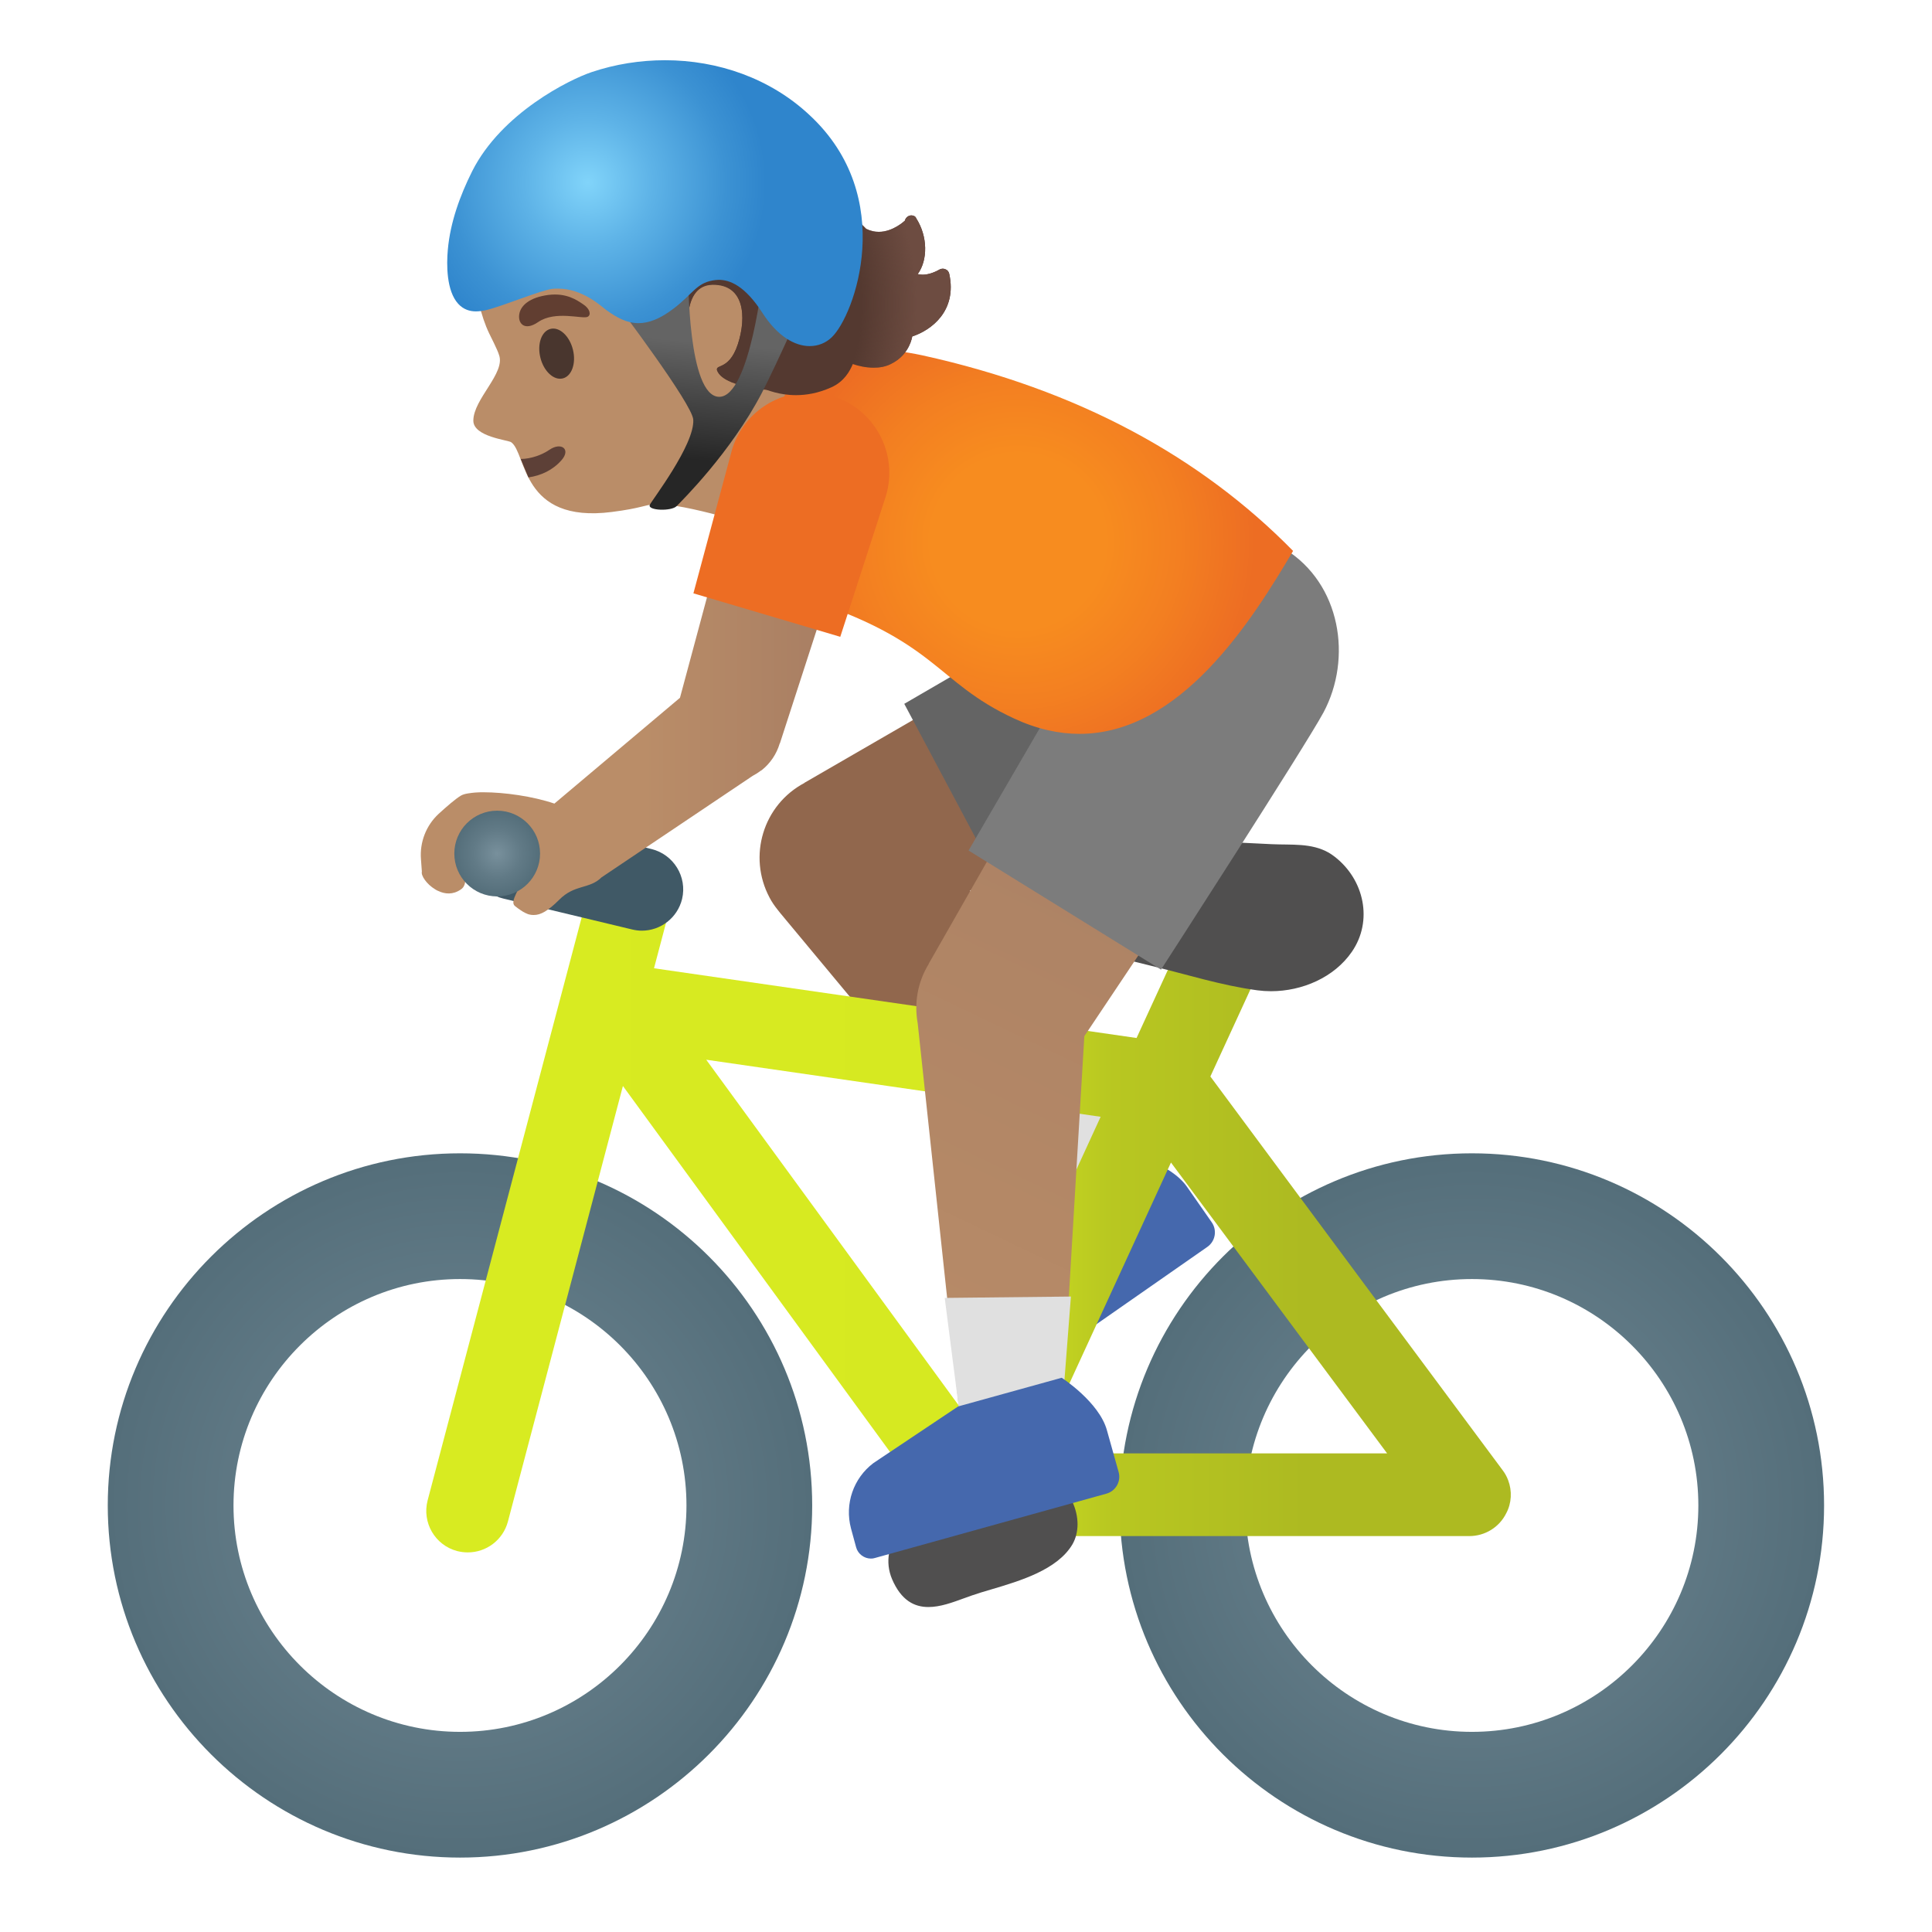 <svg viewBox="0 0 128 128" xmlns="http://www.w3.org/2000/svg">
  <defs>
    <linearGradient id="leg_1_" gradientUnits="userSpaceOnUse" x1="102.028" x2="36.2" y1="3.22" y2="140.874">
      <stop offset="0.195" stop-color="#A47B62"/>
      <stop offset="0.691" stop-color="#BA8D68"/>
    </linearGradient>
    <radialGradient id="shirt_2_" cx="67.451" cy="-35.88" gradientTransform="matrix(1 0 0 -1 0 0)" gradientUnits="userSpaceOnUse" r="15.72">
      <stop offset="0.367" stop-color="#F78C1F"/>
      <stop offset="0.68" stop-color="#F37F21"/>
      <stop offset="1" stop-color="#ED6D23"/>
    </radialGradient>
    <linearGradient id="arm_1_" gradientTransform="matrix(1 0 0 -1 0 0)" gradientUnits="userSpaceOnUse" x1="27.891" x2="57.483" y1="-44.825" y2="-44.825">
      <stop offset="0.5" stop-color="#BA8D68"/>
      <stop offset="1" stop-color="#A47B62"/>
    </linearGradient>
    <radialGradient id="handle_1_" cx="32.94" cy="-56.55" gradientTransform="matrix(1 0 0 -1 0 0)" gradientUnits="userSpaceOnUse" r="2.84">
      <stop offset="0" stop-color="#78909C"/>
      <stop offset="0.562" stop-color="#617A86"/>
      <stop offset="1" stop-color="#546E7A"/>
    </radialGradient>
    <radialGradient id="hairHighlights_1_" cx="43.587" cy="-20.131" gradientTransform="matrix(1 0 0 -1 0 0)" gradientUnits="userSpaceOnUse" r="17.187">
      <stop offset="0.784" stop-color="#6D4C41" stop-opacity="0"/>
      <stop offset="1" stop-color="#6D4C41"/>
    </radialGradient>
    <radialGradient id="SVGID_1_" cx="97.515" cy="-99.74" gradientTransform="matrix(1 0 0 -1 0 0)" gradientUnits="userSpaceOnUse" r="23.332">
      <stop offset="0" stop-color="#78909C"/>
      <stop offset="0.562" stop-color="#617A86"/>
      <stop offset="1" stop-color="#546E7A"/>
    </radialGradient>
    <radialGradient id="SVGID_2_" cx="30.475" cy="-99.74" gradientTransform="matrix(1 0 0 -1 0 0)" gradientUnits="userSpaceOnUse" r="23.332">
      <stop offset="0" stop-color="#78909C"/>
      <stop offset="0.562" stop-color="#617A86"/>
      <stop offset="1" stop-color="#546E7A"/>
    </radialGradient>
    <linearGradient id="SVGID_3_" gradientTransform="matrix(1 0 0 -1 0 0)" gradientUnits="userSpaceOnUse" x1="34.681" x2="99.091" y1="-79.769" y2="-79.769">
      <stop offset="0" stop-color="#D8EB21"/>
      <stop offset="0.441" stop-color="#D6E921"/>
      <stop offset="0.606" stop-color="#B8C721"/>
      <stop offset="0.804" stop-color="#ADBA21"/>
    </linearGradient>
    <linearGradient id="SVGID_4_" gradientTransform="matrix(0.996 0.087 -0.087 0.996 0 0)" gradientUnits="userSpaceOnUse" x1="48.764" x2="48.764" y1="18.548" y2="26.396">
      <stop offset="0" stop-color="#646464"/>
      <stop offset="0.995" stop-color="#262626"/>
    </linearGradient>
    <radialGradient id="SVGID_5_" cx="38.944" cy="-12.087" gradientTransform="matrix(1 0 0 -1 0 0)" gradientUnits="userSpaceOnUse" r="11.814">
      <stop offset="0" stop-color="#81D4FA"/>
      <stop offset="0.36" stop-color="#5EB3E7"/>
      <stop offset="0.775" stop-color="#3C92D3"/>
      <stop offset="1" stop-color="#2F85CC"/>
    </radialGradient>
  </defs>
  <path id="shoe" d="M80.28,80.98 L78.65,78.64 C77.55,77.05 74.67,76.36 74.67,76.36 L68.82,80.42 L64.76,85.82 C63.83,87.21 63.84,89.02 64.79,90.39 L65.52,91.45 C65.72,91.74 66.04,91.89 66.36,91.89 C66.56,91.89 66.76,91.83 66.94,91.71 L79.99,82.61 C80.52,82.24 80.65,81.51 80.28,80.98 Z" fill="#4568AD"/>
  <path id="head" d="M51.68,10.35 C48.44,6.98 42.35,5.11 37.98,6.79 C33.09,8.67 31.13,12.86 31.38,17.6 C31.47,19.32 31.87,20.97 32.41,22.09 C32.47,22.22 32.97,23.19 33.06,23.51 C33.51,24.71 31.36,26.44 31.36,27.87 C31.36,28.94 33.67,29.15 33.87,29.3 C34.91,30.05 34.5,34.69 40.53,33.92 C42.56,33.66 42.66,33.45 43.39,33.41 C45.29,33.29 50.65,35.04 50.65,35.04 L52.77,30.6 C52.77,30.6 51.03,29.8 52.73,24.43 C54.04,20.31 53.76,12.51 51.68,10.35 Z" fill="#BA8D68"/>
  <path id="mouth" d="M35.01,31.63 C35.84,31.51 36.62,31.15 37.2,30.49 C37.84,29.77 37.19,29.26 36.4,29.8 C35.92,30.13 35.2,30.4 34.5,30.41 L35.01,31.63 Z" fill="#5D4037"/>
  <path id="eye" d="M37.957,23.162 C38.182,24.068 37.882,24.922 37.287,25.07 C36.692,25.218 36.027,24.603 35.802,23.697 C35.577,22.792 35.877,21.938 36.472,21.79 C37.067,21.642 37.732,22.256 37.957,23.162 Z" fill="#49362E"/>
  <path id="eyebrow" d="M35.65,21.34 C34.72,21.98 34.26,21.39 34.42,20.73 C34.54,20.25 35.05,19.71 36.33,19.54 C37.53,19.39 38.22,19.88 38.65,20.17 C39.09,20.46 39.18,20.87 38.93,20.99 C38.59,21.16 36.8,20.55 35.65,21.34 Z" fill="#613E31"/>
  <path id="hair" d="M53.13,12.16 C52.7,11.58 52.23,11.04 51.69,10.56 C50.93,9.88 50.05,9.35 49.13,8.92 C46.69,7.79 43.89,7.42 41.25,7.96 C38.61,8.5 36.17,9.98 34.52,12.11 C33.25,13.76 32.47,16.02 33.27,17.94 C34.26,17.65 34.99,16.79 36.07,16.57 C37.47,16.27 39,16.25 40.19,15.46 C40.65,15.16 41.04,14.75 41.47,14.41 C41.58,14.38 41.65,14.37 41.65,14.37 C43.56,14.92 42.15,19.4 44.56,21.35 C45.04,21.74 45.6,22.06 45.6,22.06 C45.6,22.06 45.19,18.9 47.21,18.87 C49.31,18.84 49.48,20.99 48.88,22.82 C48.26,24.72 47.19,24.05 47.57,24.68 C48.19,25.71 51.38,26.01 52.38,25.8 C53.72,25.53 54.58,24.07 55.38,22.96 C56.31,21.68 56.23,20.16 56.09,18.58 C55.93,16.84 55.1,15.23 54.18,13.74 C53.85,13.19 53.5,12.66 53.13,12.16 Z" fill="#543930"/>
  <path d="M48.57,25.35 L49.33,24.57 C49.24,24.54 49.14,24.52 49.06,24.49 C49.33,24.19 49.6,23.75 49.81,23.1 C50.07,22.31 50.56,20.33 49.56,18.95 C49.2,18.46 48.51,17.86 47.26,17.86 L47.2,17.86 C46.48,17.87 45.85,18.15 45.4,18.68 C45.05,19.08 44.85,19.58 44.73,20.08 C44.29,19.45 44.1,18.61 43.97,17.74 L43.05,18.16 C43.25,19.34 43.6,20.54 44.56,21.32 C45.04,21.71 45.6,22.03 45.6,22.03 C45.6,22.03 45.19,18.87 47.21,18.84 L47.26,18.84 C49.31,18.84 49.48,20.97 48.89,22.79 C48.27,24.69 47.2,24.02 47.58,24.65 C47.73,24.95 48.11,25.17 48.57,25.35 Z" fill="#543930"/>
  <path id="tone" d="M83.56,49.62 L77.35,37.95 L53.3,51.86 L53.3,51.87 C50.56,53.32 49.53,56.72 50.98,59.46 C51.13,59.75 51.31,60.01 51.51,60.26 L51.55,60.31 C51.6,60.37 51.65,60.43 51.7,60.5 L68.56,80.77 L75.64,75.56 L64.26,59.01 L83.56,49.62 Z" fill="#91674D"/>
  <path id="pants_1_" d="M87.51,40.02 C86.11,37.38 83.38,35.86 80.57,35.86 C79.32,35.86 78.06,36.16 76.88,36.78 L76.88,36.77 L59.91,46.63 L66.95,59.87 L84.26,50.66 C88.1,48.62 89.55,43.86 87.51,40.02 Z" fill="#646464"/>
  <path id="sock_1_" d="M71.3,69.26 L63.66,74.88 L68.56,80.77 L75.64,75.56 Z" fill="#E0E0E0"/>
  <path d="M97.52,76.41 C84.65,76.41 74.18,86.88 74.18,99.74 C74.18,112.61 84.65,123.07 97.52,123.07 C110.38,123.07 120.85,112.6 120.85,99.74 C120.85,86.87 110.39,76.41 97.52,76.41 Z M97.52,114.74 C89.26,114.74 82.51,108.01 82.51,99.74 C82.51,91.47 89.25,84.74 97.52,84.74 C105.79,84.74 112.52,91.47 112.52,99.74 C112.52,108.01 105.79,114.74 97.52,114.74 Z" fill="url(#SVGID_1_)"/>
  <path d="M30.48,76.41 C17.61,76.41 7.14,86.88 7.14,99.74 C7.14,112.61 17.61,123.07 30.48,123.07 C43.34,123.07 53.81,112.6 53.81,99.74 C53.81,86.87 43.35,76.41 30.48,76.41 Z M30.48,114.74 C22.22,114.74 15.47,108.01 15.47,99.74 C15.47,91.47 22.21,84.74 30.48,84.74 C38.75,84.74 45.48,91.47 45.48,99.74 C45.48,108.01 38.75,114.74 30.48,114.74 Z" fill="url(#SVGID_2_)"/>
  <path d="M99.92,98.07 C99.83,97.83 99.71,97.61 99.55,97.4 L90.38,85.06 L80.19,71.32 L83.93,63.19 C84.01,63.02 84.07,62.84 84.11,62.66 C84.15,62.48 84.18,62.3 84.18,62.12 C84.19,61.94 84.17,61.76 84.14,61.59 C84.08,61.24 83.96,60.91 83.77,60.61 C83.49,60.16 83.09,59.78 82.57,59.55 C82.39,59.47 82.21,59.41 82.02,59.37 C81.95,59.36 81.89,59.35 81.82,59.34 C81.7,59.32 81.58,59.3 81.46,59.3 C81.45,59.3 81.44,59.3 81.42,59.3 C81.39,59.3 81.36,59.31 81.34,59.31 C81.14,59.32 80.94,59.34 80.75,59.39 C80.7,59.4 80.65,59.41 80.6,59.43 C80.38,59.5 80.17,59.59 79.97,59.71 C79.96,59.72 79.94,59.73 79.93,59.74 C79.75,59.86 79.59,60 79.44,60.15 C79.4,60.19 79.36,60.24 79.32,60.28 C79.17,60.46 79.03,60.66 78.93,60.88 L78.91,60.92 L75.3,68.77 L43.33,64.15 L44.4,60.1 C44.79,58.64 43.91,57.14 42.44,56.75 C42.43,56.75 42.41,56.75 42.4,56.74 C42.18,56.68 41.96,56.65 41.74,56.65 C40.53,56.65 39.42,57.46 39.09,58.69 L36.83,67.24 L28.33,99.41 C27.95,100.87 28.82,102.37 30.28,102.76 C30.52,102.82 30.75,102.85 30.99,102.85 C30.99,102.85 30.99,102.85 31,102.85 C31,102.85 31,102.85 31,102.85 C32.21,102.85 33.32,102.04 33.65,100.81 L41.27,71.95 L62.21,100.64 C62.26,100.71 62.33,100.77 62.39,100.83 C62.45,100.89 62.5,100.95 62.56,101.01 C62.62,101.07 62.68,101.12 62.75,101.17 L62.77,101.19 C62.78,101.2 62.8,101.21 62.81,101.22 C62.87,101.27 62.93,101.31 63,101.35 C63.03,101.37 63.05,101.39 63.08,101.4 C63.11,101.41 63.14,101.43 63.17,101.45 C63.18,101.45 63.19,101.46 63.2,101.47 C63.22,101.48 63.24,101.49 63.26,101.5 C63.29,101.51 63.31,101.52 63.34,101.53 C63.37,101.54 63.41,101.56 63.44,101.57 C63.51,101.6 63.59,101.63 63.66,101.65 C63.71,101.67 63.76,101.69 63.82,101.7 C64.01,101.74 64.22,101.77 64.42,101.77 L97.34,101.77 C98.38,101.77 99.33,101.19 99.79,100.26 C100.15,99.59 100.19,98.78 99.92,98.07 Z M46.79,70.21 L63.26,72.59 L72.92,73.99 L63.9,93.64 L46.79,70.21 Z M68.72,96.29 L77.58,77.02 L91.9,96.29 L68.72,96.29 Z" fill="url(#SVGID_3_)"/>
  <path d="M71.04,99.48 C70.57,98.46 69.71,97.74 68.79,97.59 C67.61,97.39 62.73,98.98 62.01,99.31 C60.26,100.09 58.13,102.31 59.1,104.62 C59.71,106.04 60.58,106.47 61.51,106.47 C62.29,106.47 63.1,106.17 63.84,105.9 L64.4,105.7 C64.77,105.57 65.2,105.44 65.65,105.31 C67.61,104.73 70.05,104 71.05,102.32 C71.5,101.54 71.51,100.48 71.04,99.48 Z" fill="#504F4F"/>
  <path d="M43.16,56.25 L34.62,54.2 C34.41,54.14 34.19,54.12 33.98,54.12 C32.74,54.12 31.61,54.96 31.31,56.22 C30.96,57.7 31.86,59.18 33.34,59.53 L41.88,61.58 C42.09,61.63 42.3,61.66 42.52,61.66 C43.76,61.66 44.88,60.82 45.19,59.56 C45.54,58.09 44.63,56.61 43.16,56.25 Z" fill="#405966"/>
  <path d="M88.44,56.77 C88.31,56.67 88.17,56.57 88.03,56.49 C86.88,55.84 85.59,55.99 84.27,55.93 C82.67,55.85 81.05,55.78 79.45,55.68 C78.57,55.62 77.69,55.61 76.81,55.61 C75.78,55.61 74.74,55.63 73.72,55.63 C72.94,55.63 72.17,55.62 71.4,55.58 C71.36,55.57 71.3,55.57 71.24,55.57 C69.77,55.57 68.38,56.68 67.87,58 C67.15,59.87 68.42,61.05 70.01,61.91 C71.96,62.97 74.15,63.47 76.28,63.99 C78.6,64.55 80.92,65.29 83.3,65.61 C83.6,65.65 83.9,65.67 84.21,65.67 C86.27,65.67 88.4,64.76 89.57,63.05 C90.97,61.01 90.39,58.29 88.44,56.77 Z" fill="#504F4F"/>
  <path id="leg" d="M86.54,46.67 L75.3,39.71 L61.53,63.85 L61.54,63.85 C60.78,65.08 60.56,66.48 60.8,67.8 L63.57,93.64 L70.36,93.55 L71.84,68.65 L86.54,46.67 Z" fill="url(#leg_1_)"/>
  <path id="sock" d="M62.59,85.99 L63.57,93.63 L70.36,93.54 L70.95,85.9 Z" fill="#E0E0E0"/>
  <path id="pants" d="M85.13,36.38 C83.84,35.59 82.41,35.21 81,35.21 C78.37,35.21 75.79,36.53 74.3,38.94 L64.17,56.35 L76.92,64.24 C76.92,64.24 86.48,49.44 87.68,47.21 C89.61,43.61 88.83,38.67 85.13,36.38 Z" fill="#7C7C7C"/>
  <path id="shoe_1_" d="M74.11,97.52 L73.34,94.77 C72.83,92.89 70.34,91.28 70.34,91.28 L63.48,93.18 L57.87,96.93 C56.54,97.93 55.95,99.64 56.38,101.26 L56.72,102.51 C56.84,102.96 57.26,103.26 57.7,103.26 C57.79,103.26 57.88,103.25 57.97,103.22 L73.3,98.96 C73.92,98.79 74.29,98.14 74.11,97.52 Z" fill="#4568AD"/>
  <path id="shirt" d="M61.1,23.54 C59.92,23.29 58.74,23.14 57.63,23.14 C55.11,23.14 53,23.92 52.1,25.96 C51.37,27.58 50.61,29.23 49.82,30.88 C48.41,33.87 49.56,38.46 53.06,39.56 C62.15,42.45 61.9,45.15 67.18,47.6 C68.71,48.31 70.16,48.62 71.52,48.62 C78.18,48.62 82.89,41.22 85.67,36.5 C79.56,30.27 71.42,25.81 61.1,23.54 Z" fill="url(#shirt_2_)"/>
  <path id="arm" d="M57.46,31.31 L57.46,31.31 L49.68,29.01 L45.05,46.23 L36.73,53.24 C35.29,52.75 33.39,52.49 32.04,52.49 C32.04,52.49 32.04,52.49 32.03,52.49 C32.02,52.49 32.02,52.49 32.01,52.49 C31.87,52.49 31.74,52.49 31.62,52.5 C31.56,52.5 31.51,52.51 31.46,52.51 C31.39,52.52 31.32,52.52 31.26,52.53 C31.19,52.54 31.11,52.55 31.05,52.56 C31.03,52.56 31.01,52.57 30.98,52.57 C30.8,52.6 30.64,52.65 30.54,52.71 C30.17,52.93 29.6,53.43 29.06,53.92 C28.23,54.69 27.8,55.8 27.89,56.93 L27.95,57.75 C27.88,58 28.26,58.58 28.83,58.92 C28.86,58.94 28.9,58.96 28.93,58.98 C28.96,59 29,59.01 29.04,59.03 C29.48,59.24 30.01,59.29 30.53,58.93 C31.21,58.48 30.48,57.23 30.8,56.7 C31.17,56.07 31.81,55.43 31.81,55.43 C31.81,55.43 33.79,55.28 34.22,55.59 C34.98,56.22 35.2,56.78 34.77,57.98 C34.46,58.84 33.75,59.73 34.11,60.02 C34.24,60.13 34.37,60.22 34.49,60.3 C34.5,60.31 34.51,60.31 34.52,60.32 C34.61,60.38 34.7,60.44 34.79,60.48 C34.84,60.51 34.9,60.52 34.95,60.55 C34.99,60.57 35.03,60.58 35.08,60.59 C35.16,60.61 35.24,60.62 35.32,60.62 C35.33,60.62 35.34,60.62 35.35,60.62 C35.35,60.62 35.36,60.62 35.36,60.62 C35.82,60.63 36.32,60.34 37.05,59.61 C38.08,58.57 39.06,58.92 39.85,58.13 L49.75,51.48 L49.87,51.4 C50.06,51.3 50.25,51.18 50.42,51.05 L50.46,51.03 L50.46,51.03 C51.03,50.58 51.45,49.96 51.66,49.25 L51.67,49.25 L57.49,31.3 L57.46,31.31 Z" fill="url(#arm_1_)"/>
  <path id="handle" d="M32.94,53.71 C31.37,53.71 30.1,54.98 30.1,56.55 C30.1,58.12 31.37,59.39 32.94,59.39 C34.51,59.39 35.78,58.12 35.78,56.55 C35.78,54.98 34.5,53.71 32.94,53.71 Z" fill="url(#handle_1_)"/>
  <path id="shirt_1_" d="M55.11,26.23 C54.6,26.08 54.09,26.01 53.59,26.01 C51.29,26.01 49.17,27.51 48.49,29.82 L45.94,39.31 L55.67,42.19 L58.7,32.84 C59.53,30.02 57.93,27.06 55.11,26.23 Z" fill="#ED6D23"/>
  <path d="M62.89,18.14 C62.86,18 62.77,17.89 62.64,17.84 C62.58,17.82 62.53,17.8 62.46,17.8 C62.39,17.8 62.31,17.82 62.24,17.86 C61.78,18.12 61.4,18.2 61.12,18.2 C61,18.2 60.89,18.18 60.8,18.16 C61.48,17.23 61.47,15.66 60.7,14.46 C60.66,14.34 60.53,14.27 60.38,14.27 C60.35,14.27 60.33,14.27 60.3,14.28 C60.13,14.31 59.99,14.45 59.95,14.62 C59.95,14.62 59.18,15.36 58.22,15.36 C57.96,15.36 57.68,15.3 57.39,15.16 C55.88,13.71 52.05,8.67 50.57,8.62 C49.91,8.6 51.03,18.18 51.12,18.99 C51.31,20.79 51.22,22.94 51.33,24.82 C51.22,24.79 51.13,24.77 51.09,24.76 L50.67,25.78 C50.82,25.83 51.61,26.18 52.74,26.18 C53.42,26.18 54.22,26.05 55.08,25.66 C55.93,25.28 56.31,24.58 56.5,24.12 C56.85,24.24 57.35,24.36 57.88,24.36 C58.26,24.36 58.65,24.3 59.01,24.12 C60.03,23.62 60.35,22.76 60.44,22.29 C61.66,21.89 63.43,20.63 62.89,18.14 Z" fill="#543930"/>
  <path id="hairHighlights" d="M62.89,18.14 C62.86,18 62.77,17.89 62.64,17.84 C62.58,17.82 62.53,17.8 62.46,17.8 C62.39,17.8 62.31,17.82 62.24,17.86 C61.78,18.12 61.4,18.2 61.12,18.2 C61,18.2 60.89,18.18 60.8,18.16 C61.48,17.23 61.47,15.66 60.7,14.46 C60.66,14.34 60.53,14.27 60.38,14.27 C60.35,14.27 60.33,14.27 60.3,14.28 C60.13,14.31 59.99,14.45 59.95,14.62 C59.95,14.62 59.18,15.36 58.22,15.36 C57.96,15.36 57.68,15.3 57.39,15.16 C55.88,13.71 52.05,8.67 50.57,8.62 C49.91,8.6 51.03,18.18 51.12,18.99 C51.31,20.79 51.22,22.94 51.33,24.82 C51.22,24.79 51.13,24.77 51.09,24.76 L50.67,25.78 C50.82,25.83 51.61,26.18 52.74,26.18 C53.42,26.18 54.22,26.05 55.08,25.66 C55.93,25.28 56.31,24.58 56.5,24.12 C56.85,24.24 57.35,24.36 57.88,24.36 C58.26,24.36 58.65,24.3 59.01,24.12 C60.03,23.62 60.35,22.76 60.44,22.29 C61.66,21.89 63.43,20.63 62.89,18.14 Z" fill="url(#hairHighlights_1_)"/>
  <path d="M45.93,27.8 C46.04,29.46 43.13,33.22 43.05,33.45 C42.89,33.83 44.48,33.89 44.83,33.53 C45.18,33.17 48.4,30 50.47,26.04 C51.4,24.26 53.5,19.53 53.5,19.53 L50.57,18.1 C50.57,18.1 49.71,26.32 47.64,26.29 C45.56,26.26 45.6,18.3 45.6,18.3 L40.93,20.24 C40.93,20.24 45.87,26.77 45.93,27.8 Z" fill="url(#SVGID_4_)"/>
  <path d="M53.64,7.63 C51.04,5.19 47.56,3.99 44.06,3.99 C42.42,3.99 40.76,4.25 39.19,4.78 C37.75,5.26 33.22,7.49 31.28,11.35 C30.47,12.97 29.83,14.74 29.67,16.54 C29.58,17.52 29.57,19.27 30.36,20.13 C30.71,20.51 31.13,20.63 31.53,20.63 C31.74,20.63 31.95,20.6 32.15,20.56 C33.2,20.33 35.85,19.21 36.64,19.13 C36.75,19.12 36.85,19.12 36.96,19.12 C38.62,19.12 39.85,20.31 40.18,20.55 C40.85,21.03 41.52,21.41 42.3,21.41 C42.97,21.41 43.73,21.14 44.66,20.42 C45.87,19.49 46.14,18.77 47.22,18.58 C47.34,18.56 47.48,18.54 47.62,18.54 C48.35,18.54 49.35,18.92 50.52,20.74 C51.51,22.28 52.66,22.93 53.64,22.93 C54.21,22.93 54.72,22.72 55.11,22.34 C56.6,20.92 59.5,13.07 53.64,7.63 Z" fill="url(#SVGID_5_)"/>
</svg>